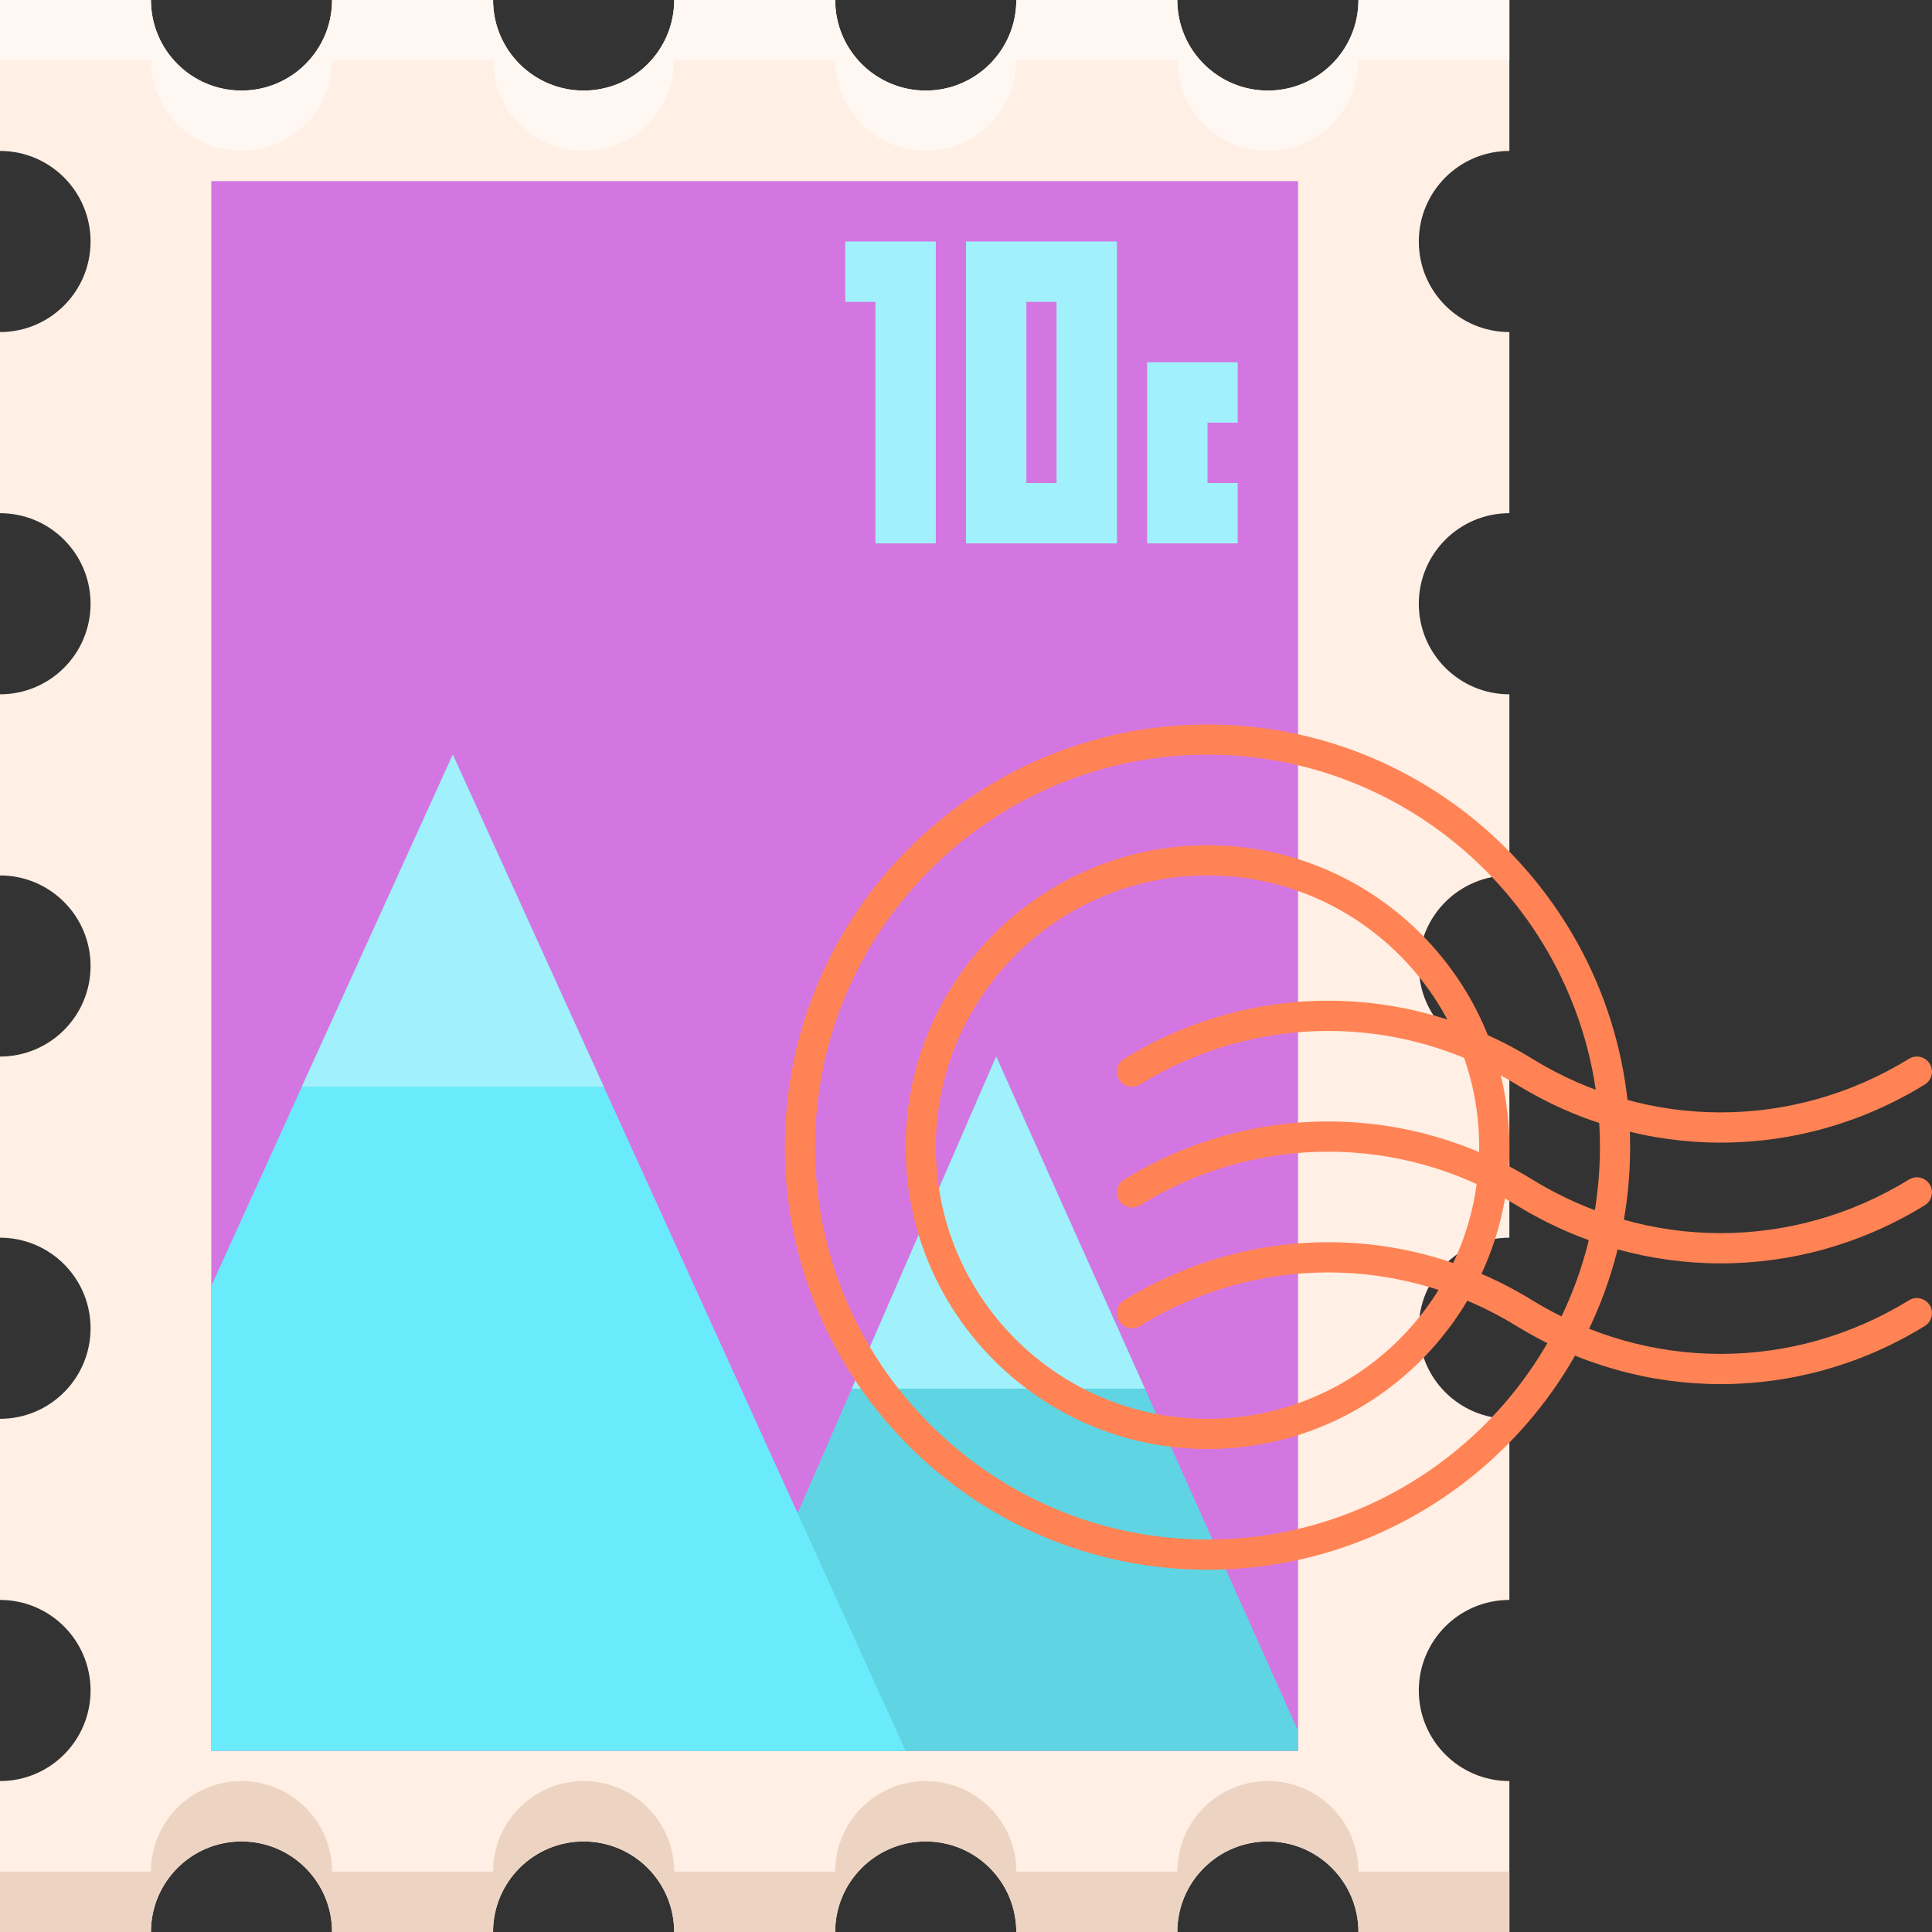 <?xml version="1.0" encoding="utf-8"?>
<!-- Generator: Adobe Illustrator 23.0.1, SVG Export Plug-In . SVG Version: 6.00 Build 0)  -->
<svg version="1.1" id="Layer_1" xmlns="http://www.w3.org/2000/svg" xmlns:xlink="http://www.w3.org/1999/xlink" x="0px" y="0px"
	 viewBox="0 0 64 64" style="enable-background:new 0 0 64 64;" xml:space="preserve">
<rect x="0" y="0" width="64" height="64" fill="#333333" stroke="none"/>
<style type="text/css">
	.st0{fill:#FFEFE4;}
	.st1{fill:#69EBFC;}
	.st2{fill:#EDD4C2;}
	.st3{fill:#CFB6A4;}
	.st4{fill:#D476E2;}
	.st5{fill:#5861C7;}
	.st6{fill:#FF8354;}
	.st7{fill:#6770E6;}
	.st8{fill:#3A43A9;}
	.st9{fill:#B665C2;}
	.st10{fill:#EA82FA;}
	.st11{fill:#5FD4E3;}
	.st12{fill:#69FFFF;}
	.st13{fill:#858EFF;}
	.st14{fill:#FFA171;}
	.st15{fill:#FFF7F2;}
	.st16{fill:#E0734A;}
	.st17{fill:#FFBF8F;}
	.st18{fill:#A1F1FC;}
	.st19{fill:#7DB6C5;}
	.st20{fill:#F0E0D5;}
	.st21{fill:#8F95E6;}
	.st22{fill:#FFAC8C;}
	.st23{fill:#BFFFFC;}
	.st24{fill:#FFFFFF;}
	.st25{fill:#FFDEC7;}
	.st26{fill:#FFA0FF;}
	.st27{fill:#C2552C;}
	.st28{fill:#FFCAAA;}
	.st29{fill:#4E57BD;}
	.st30{fill:#4952B8;}
	.st31{fill:#5D66DC;}
	.st32{fill:#7B84FA;}
	.st33{fill:#BFFFFF;}
</style>
<g>
	<path class="st0" d="M47,56c0-1.657,1.343-3,3-3v-6c-1.657,0-3-1.343-3-3s1.343-3,3-3v-6c-1.657,0-3-1.343-3-3s1.343-3,3-3v-6
		c-1.657,0-3-1.343-3-3s1.343-3,3-3v-6c-1.657,0-3-1.343-3-3s1.343-3,3-3V0h-5c0,1.657-1.343,3-3,3s-3-1.343-3-3h-5.333
		c0,1.657-1.343,3-3,3s-3-1.343-3-3h-5.333c0,1.657-1.343,3-3,3s-3-1.343-3-3H11c0,1.657-1.343,3-3,3S5,1.657,5,0H0v5
		c1.657,0,3,1.343,3,3s-1.343,3-3,3v6c1.657,0,3,1.343,3,3s-1.343,3-3,3v6c1.657,0,3,1.343,3,3s-1.343,3-3,3v6c1.657,0,3,1.343,3,3
		s-1.343,3-3,3v6c1.657,0,3,1.343,3,3s-1.343,3-3,3v5h5c0-1.657,1.343-3,3-3s3,1.343,3,3h5.333c0-1.657,1.343-3,3-3s3,1.343,3,3
		h5.333c0-1.657,1.343-3,3-3s3,1.343,3,3H39c0-1.657,1.343-3,3-3s3,1.343,3,3h5v-5C48.343,59,47,57.657,47,56z"/>
	<path class="st2" d="M42,59c-1.657,0-3,1.343-3,3h-5.333c0-1.657-1.343-3-3-3s-3,1.343-3,3h-5.333c0-1.657-1.343-3-3-3
		s-3,1.343-3,3H11c0-1.657-1.343-3-3-3s-3,1.343-3,3H0v2h5c0-1.657,1.343-3,3-3s3,1.343,3,3h5.333c0-1.657,1.343-3,3-3s3,1.343,3,3
		h5.333c0-1.657,1.343-3,3-3s3,1.343,3,3H39c0-1.657,1.343-3,3-3s3,1.343,3,3h5v-2h-5C45,60.343,43.657,59,42,59z"/>
	<path class="st15" d="M45,0c0,1.657-1.343,3-3,3s-3-1.343-3-3h-5.333c0,1.657-1.343,3-3,3s-3-1.343-3-3h-5.333c0,1.657-1.343,3-3,3
		s-3-1.343-3-3H11c0,1.657-1.343,3-3,3S5,1.657,5,0H0v2h5c0,1.657,1.343,3,3,3s3-1.343,3-3h5.333c0,1.657,1.343,3,3,3s3-1.343,3-3
		h5.333c0,1.657,1.343,3,3,3s3-1.343,3-3H39c0,1.657,1.343,3,3,3s3-1.343,3-3h5V0H45z"/>
	<rect x="7" y="6" class="st4" width="36" height="52"/>
	<g>
		<polygon class="st18" points="31,18 29,18 29,10 28,10 28,8 31,8 		"/>
	</g>
	<g>
		<path class="st18" d="M37,18h-5V8h5V18z M34,16h1v-6h-1V16z"/>
	</g>
	<g>
		<polygon class="st18" points="41,18 38,18 38,12 41,12 41,14 40,14 40,16 41,16 		"/>
	</g>
	<polygon class="st11" points="33,35 23,58 43,58 43,57.333 	"/>
	<polygon class="st1" points="7,42.6 7,58 30,58 15,25 	"/>
	<polygon class="st18" points="20,36 15,25 10,36 	"/>
	<polygon class="st18" points="37.925,46 33,35 28.217,46 	"/>
	<g>
		<path class="st6" d="M40,52c-7.72,0-14-6.28-14-14s6.28-14,14-14s14,6.28,14,14S47.72,52,40,52z M40,25c-7.168,0-13,5.832-13,13
			s5.832,13,13,13s13-5.832,13-13S47.168,25,40,25z"/>
	</g>
	<g>
		<path class="st6" d="M40,48c-5.514,0-10-4.486-10-10s4.486-10,10-10s10,4.486,10,10S45.514,48,40,48z M40,29c-4.963,0-9,4.037-9,9
			s4.037,9,9,9s9-4.037,9-9S44.963,29,40,29z"/>
	</g>
	<g>
		<path class="st6" d="M57,37.851c-2.338,0-4.677-0.642-6.762-1.925c-3.848-2.367-8.629-2.367-12.477,0
			c-0.231,0.146-0.542,0.072-0.688-0.164c-0.145-0.234-0.071-0.543,0.164-0.688c4.17-2.566,9.354-2.566,13.523,0
			c3.848,2.367,8.629,2.367,12.477,0c0.232-0.145,0.542-0.072,0.688,0.164c0.145,0.234,0.071,0.543-0.164,0.688
			C61.677,37.209,59.338,37.851,57,37.851z"/>
	</g>
	<g>
		<path class="st6" d="M57,41.851c-2.338,0-4.677-0.642-6.762-1.925c-3.848-2.367-8.629-2.367-12.477,0
			c-0.231,0.146-0.542,0.071-0.688-0.164c-0.145-0.234-0.071-0.543,0.164-0.688c4.17-2.566,9.354-2.566,13.523,0
			c3.848,2.367,8.629,2.367,12.477,0c0.232-0.146,0.542-0.071,0.688,0.164c0.145,0.234,0.071,0.543-0.164,0.688
			C61.677,41.209,59.338,41.851,57,41.851z"/>
	</g>
	<g>
		<path class="st6" d="M57,45.851c-2.338,0-4.677-0.642-6.762-1.925c-3.848-2.367-8.629-2.367-12.477,0
			c-0.231,0.145-0.542,0.071-0.688-0.164c-0.145-0.234-0.071-0.543,0.164-0.688c4.17-2.566,9.354-2.566,13.523,0
			c3.848,2.367,8.629,2.367,12.477,0c0.232-0.146,0.542-0.071,0.688,0.164c0.145,0.234,0.071,0.543-0.164,0.688
			C61.677,45.209,59.338,45.851,57,45.851z"/>
	</g>
</g>
</svg>
